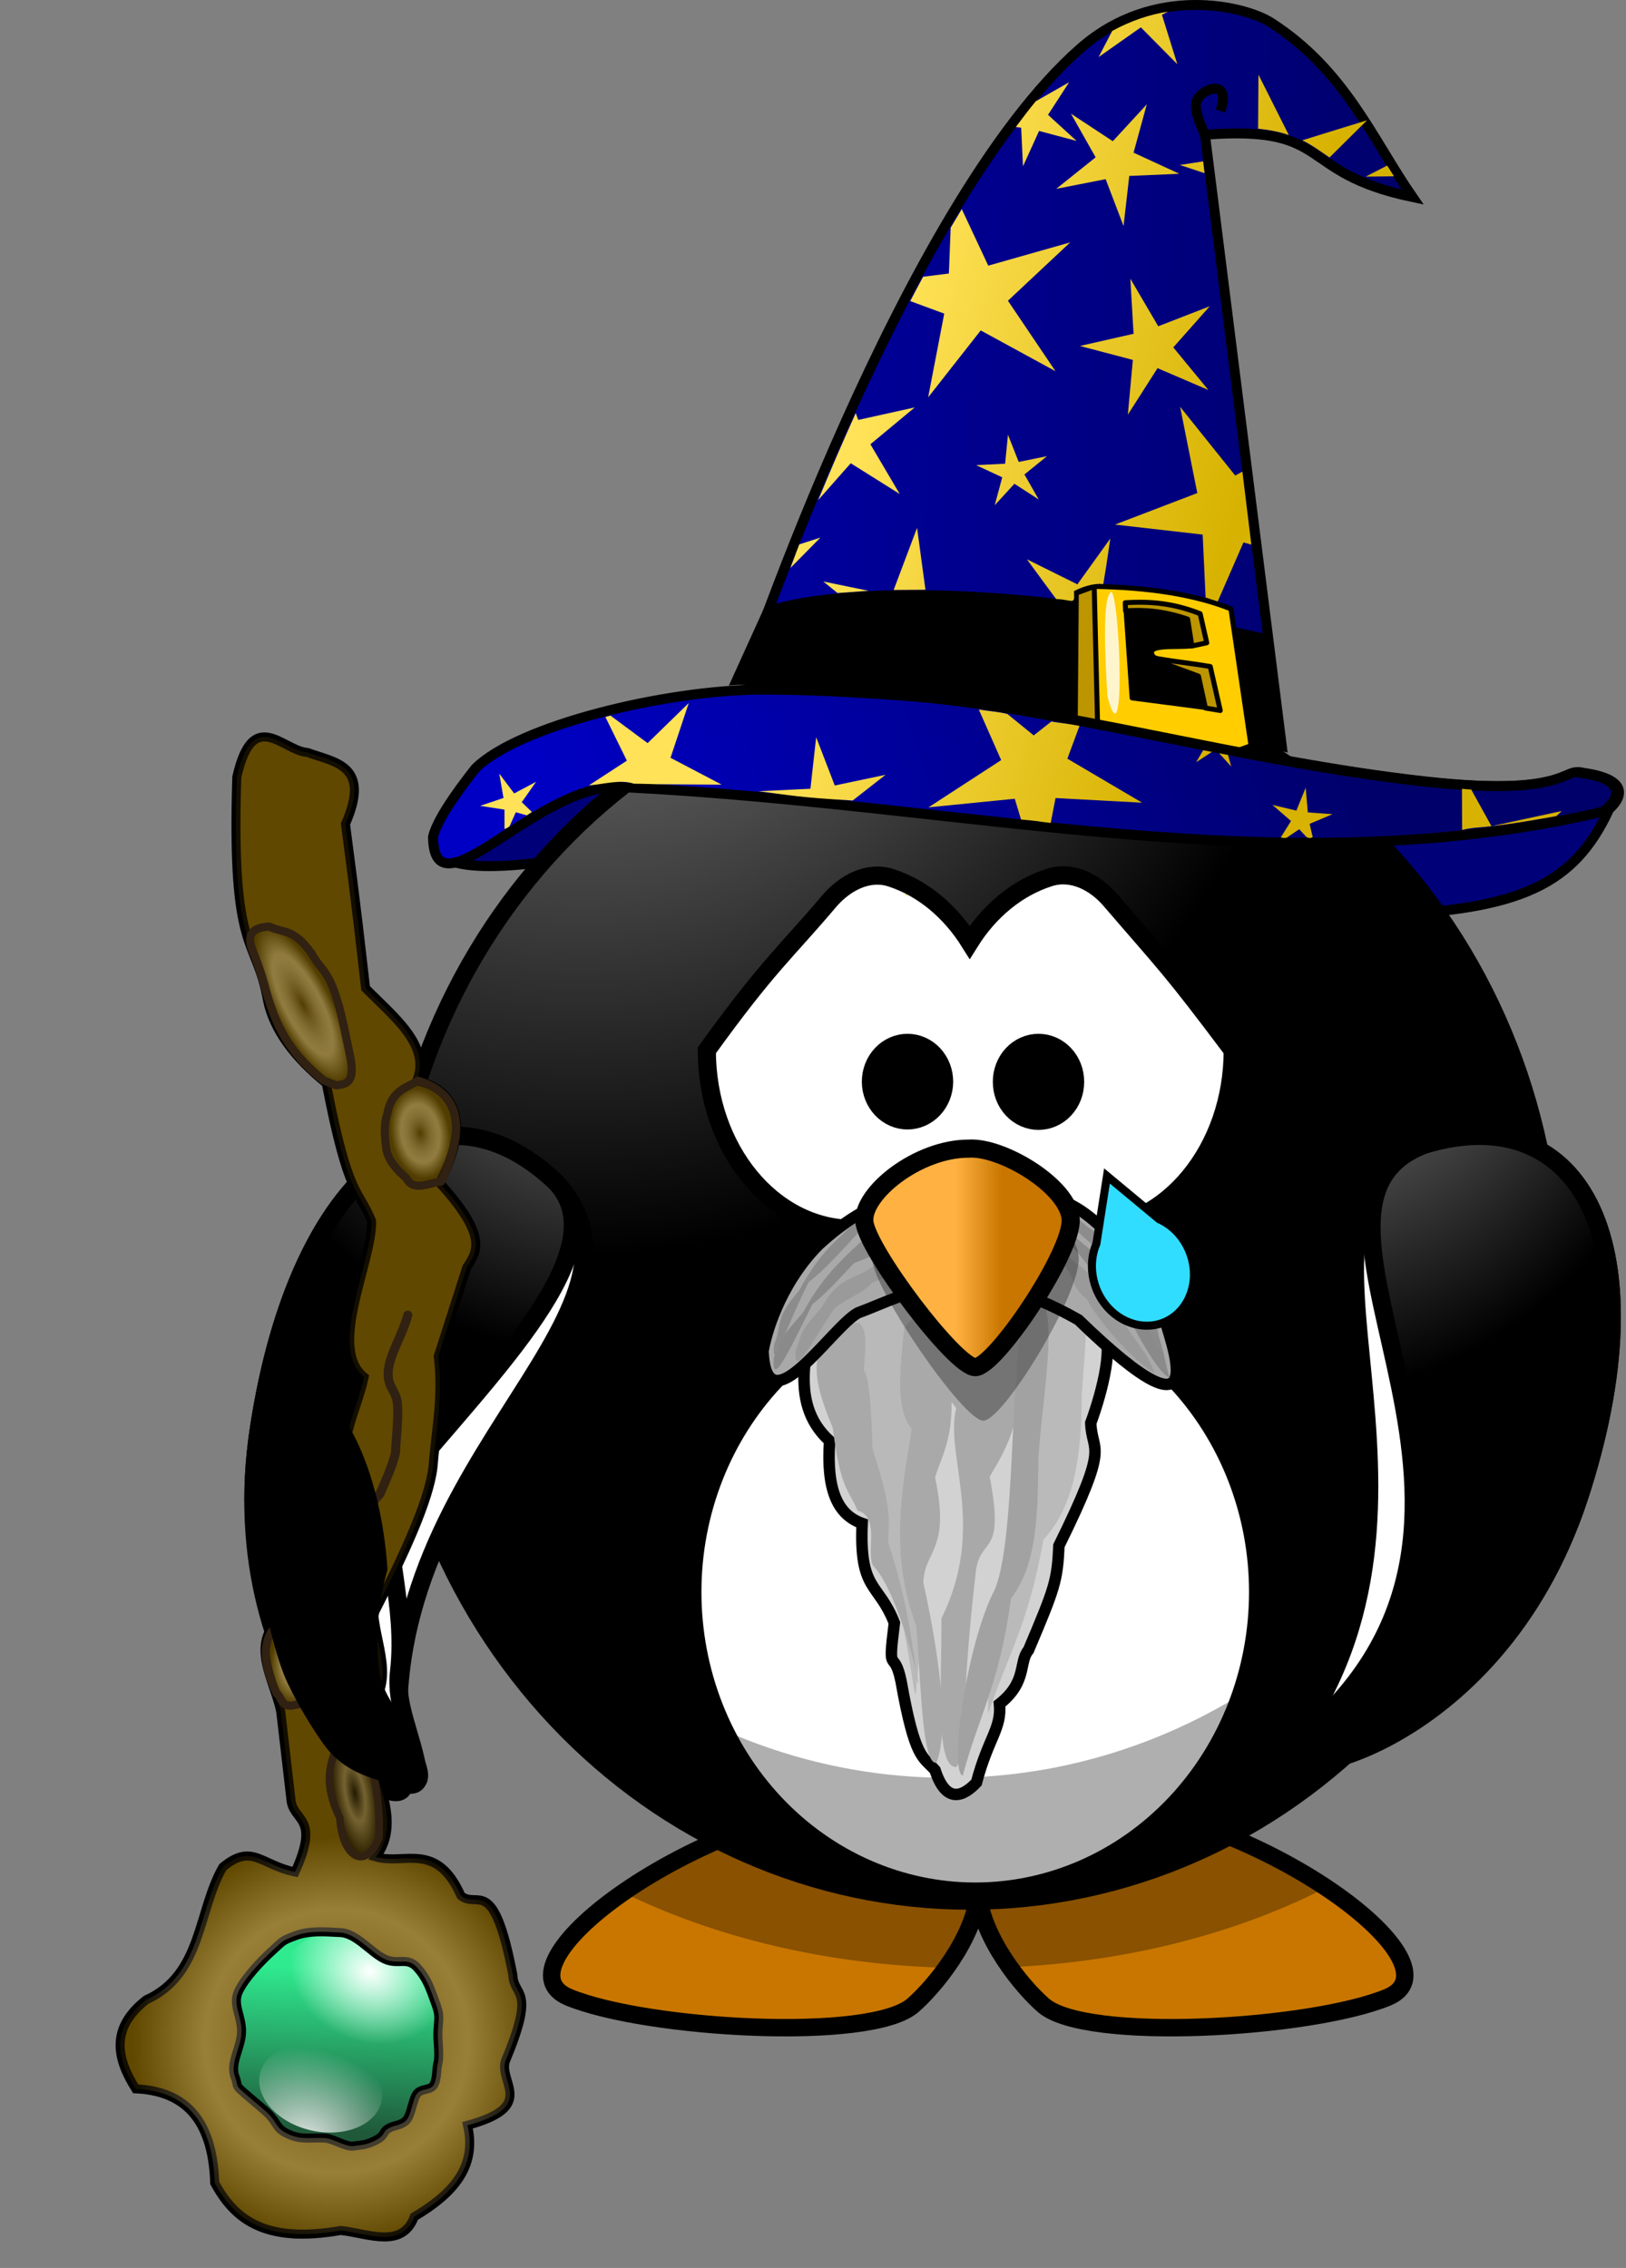 <svg width="142" height="198" viewBox="0 0 142 198" fill="none" xmlns="http://www.w3.org/2000/svg">
<rect x="0" y="0" width="142" height="198" fill="#808080" stroke="none"/>
<g clip-path="url(#clip0_1_589)">
<path fill-rule="evenodd" clip-rule="evenodd" d="M66.68 60.21C58.413 60.243 40.549 66.027 40.235 69.263C33.281 77.127 42.73 76.754 58.645 73.181C69.704 75.733 79.908 79.598 91.158 79.318C100.97 79.001 110.803 79.061 120.592 79.885C132.841 79.437 137.447 77.171 140.462 70.792L140.229 70.868C141.34 70.074 142.878 68.103 138.217 67.462C136.874 67.041 136.882 69.588 124.586 68.232C108.625 66.47 92.584 61.686 78.825 60.715C74.525 60.411 70.438 60.195 66.68 60.21Z" fill="url(#paint0_linear_1_589)" stroke="black" stroke-width="0.868"/>
<path fill-rule="evenodd" clip-rule="evenodd" d="M74.725 157.326C59.926 158.939 42.953 171.617 49.7 174.382C56.447 177.147 76.027 178.3 79.727 175.074C81.628 173.417 85.029 169.266 85.43 165.37C85.832 169.265 89.223 173.417 91.124 175.074C94.824 178.3 114.414 177.147 121.16 174.382C127.906 171.617 110.934 158.939 96.135 157.326C88.514 158.104 85.773 160.814 85.43 163.924C85.087 160.814 82.346 158.104 74.725 157.326Z" fill="url(#paint1_radial_1_589)" stroke="black" stroke-width="1.52"/>
<path fill-rule="evenodd" clip-rule="evenodd" d="M74.728 157.336C67.465 158.128 59.685 161.585 54.435 165.228C62.385 169.12 72.106 171.519 82.644 171.795C83.994 169.914 85.203 167.608 85.433 165.38C85.66 167.587 86.841 169.873 88.174 171.744C98.538 171.28 108.058 168.764 115.805 164.8C110.575 161.316 103.118 158.097 96.137 157.336C88.517 158.114 85.775 160.825 85.433 163.934C85.089 160.825 82.348 158.114 74.728 157.336Z" fill="black" fill-opacity="0.314"/>
<path d="M135.647 112.016C135.647 126.324 130.279 140.047 120.722 150.164C111.166 160.282 98.204 165.966 84.689 165.966C71.174 165.966 58.213 160.282 48.657 150.164C39.1 140.047 33.731 126.324 33.731 112.016C33.731 97.708 39.1 83.985 48.657 73.868C58.213 63.75 71.174 58.066 84.689 58.066C98.204 58.066 111.166 63.75 120.722 73.868C130.279 83.985 135.647 97.708 135.647 112.016Z" fill="url(#paint2_radial_1_589)" stroke="black" stroke-width="1.52" stroke-linecap="round"/>
<path d="M109.871 138.986C109.871 142.421 109.232 145.821 107.99 148.995C106.749 152.168 104.929 155.051 102.635 157.479C100.342 159.908 97.618 161.834 94.621 163.149C91.624 164.463 88.412 165.14 85.168 165.14C81.924 165.14 78.712 164.463 75.714 163.149C72.717 161.834 69.994 159.908 67.7 157.479C65.406 155.051 63.587 152.168 62.345 148.995C61.104 145.821 60.465 142.421 60.465 138.986C60.465 135.551 61.104 132.151 62.345 128.978C63.587 125.804 65.406 122.921 67.7 120.493C69.994 118.064 72.717 116.138 75.714 114.823C78.712 113.509 81.924 112.833 85.168 112.833C88.412 112.833 91.624 113.509 94.621 114.823C97.618 116.138 100.342 118.064 102.635 120.493C104.929 122.921 106.749 125.804 107.99 128.978C109.232 132.151 109.871 135.551 109.871 138.986Z" fill="white" stroke="black" stroke-width="1.583" stroke-linecap="round"/>
<path d="M133.635 97.016C133.739 98.419 133.799 99.832 133.799 101.262C133.799 131.041 110.962 155.209 82.834 155.209C59.622 155.209 40.032 138.75 33.889 116.261C35.939 144.056 57.905 165.962 84.681 165.962C112.808 165.962 135.646 141.794 135.646 112.015C135.646 106.811 134.936 101.778 133.635 97.016Z" fill="black" fill-opacity="0.314"/>
<path d="M77.826 76.638C75.806 75.978 73.755 77.087 72.383 78.71C68.602 83.181 67.095 84.255 61.728 91.699C61.728 100.304 67.461 107.288 74.52 107.288C78.668 107.288 82.349 104.873 84.686 101.138C87.023 104.876 90.712 107.288 94.862 107.288C101.921 107.288 107.654 100.304 107.654 91.699C102.18 84.407 101.971 84.391 96.969 78.574C95.631 77.018 93.635 75.985 91.676 76.598C88.852 77.482 86.404 79.513 84.686 82.26C82.993 79.555 80.595 77.542 77.826 76.638Z" fill="white" stroke="black" stroke-width="1.583" stroke-linecap="round"/>
<path d="M82.45 94.45C82.445 95.344 82.106 96.2 81.507 96.831C80.908 97.462 80.098 97.816 79.253 97.816C78.408 97.816 77.598 97.462 76.999 96.831C76.4 96.2 76.061 95.344 76.056 94.45C76.054 94.004 76.135 93.562 76.294 93.149C76.454 92.736 76.689 92.361 76.986 92.044C77.283 91.728 77.637 91.477 78.026 91.306C78.415 91.135 78.832 91.046 79.253 91.046C79.674 91.046 80.092 91.135 80.481 91.306C80.87 91.477 81.223 91.728 81.52 92.044C81.817 92.361 82.052 92.736 82.212 93.149C82.371 93.562 82.452 94.004 82.45 94.45Z" fill="black" stroke="black" stroke-width="1.583" stroke-linecap="round"/>
<path d="M93.89 94.45C93.892 94.896 93.811 95.338 93.652 95.751C93.492 96.164 93.257 96.539 92.96 96.856C92.663 97.172 92.31 97.423 91.921 97.594C91.532 97.765 91.115 97.853 90.693 97.853C90.272 97.853 89.855 97.765 89.466 97.594C89.077 97.423 88.723 97.172 88.426 96.856C88.129 96.539 87.894 96.164 87.734 95.751C87.575 95.338 87.494 94.896 87.496 94.45C87.494 94.004 87.575 93.562 87.734 93.149C87.894 92.736 88.129 92.361 88.426 92.044C88.723 91.728 89.077 91.477 89.466 91.306C89.855 91.135 90.272 91.046 90.693 91.046C91.115 91.046 91.532 91.135 91.921 91.306C92.31 91.477 92.663 91.728 92.96 92.044C93.257 92.361 93.492 92.736 93.652 93.149C93.811 93.562 93.892 94.004 93.89 94.45Z" fill="black" stroke="black" stroke-width="1.583" stroke-linecap="round"/>
<path d="M75.633 109.85C73.672 108.859 72.432 109.914 71.46 112.384C70.7 117.224 68.636 122.331 72.449 125.798C72.163 130.019 73.11 132.236 75.293 133C75.037 138.95 76.703 138.102 78.105 141.685C77.498 146.561 78.066 143.728 78.692 146.785C79.912 153.675 80.614 153.345 81.66 154.542C82.655 157.601 84.194 156.772 85.276 155.624C86.307 151.719 87.486 150.907 87.285 148.763C89.745 146.823 88.942 145.088 89.819 144.065C92.126 138.619 92.337 137.999 92.477 134.947C97.022 125.742 95.337 126.957 95.259 124.222C96.251 121.537 97.441 116.963 96.124 116.124C99.061 113.567 97.425 113.929 96.433 112.354C95.513 110.398 95.377 111.325 92.385 110.499C86.754 112.777 83.24 111.526 75.633 109.85Z" fill="#D2D2D2" stroke="black"/>
<path d="M72.943 114.76C71.487 116.793 72.345 119.289 73.314 121.807C74.407 132.068 74.699 127.109 75.353 129.039C75.421 132.565 76.319 133.63 76.651 135.344C78.967 138.466 79.854 149.362 79.99 147.769C80.09 145.706 81.137 140.459 79.433 133.861C80.114 131.885 81.456 131.23 79.804 124.589C81.032 120.493 81.66 117.447 80.917 116.8C82.14 114.469 81.794 113.054 80.546 112.164C75.123 112.168 75.271 110.311 74.251 109.91C73.235 110.929 73.055 110.577 72.943 114.76Z" fill="#B9B9B9"/>
<path d="M83.513 113.47C82.635 117.061 81.519 120.772 83.513 122.928C82.454 126.966 86.208 133.27 82.215 141.287C82.262 146.77 81.623 154.311 83.513 154.268C84.427 153.087 83.865 148.685 85.231 137.11C85.664 134.082 87.785 135.979 86.431 128.929C87.936 126.307 89.725 123.837 88.891 116.066C87.686 113.73 86.632 111.019 83.513 113.47Z" fill="#A9A9A9"/>
<path d="M93.253 111.36C90.003 110.077 91.121 122.475 90.188 132.383C87.396 136.621 86.212 143.476 86.293 149.629C87.931 144.712 89.916 141.531 91.115 134.423C93.657 131.734 94.37 127.581 94.453 122.925C94.413 119.294 95.924 111.921 93.253 111.36Z" fill="#BABABA"/>
<path d="M71.393 118.54C71.055 120.448 71.867 122.556 72.734 124.675C73.378 130.131 74.256 130.236 74.88 131.869C76.885 132.459 75.624 135.394 76.231 136.677C78.554 139.008 80.602 148.121 80.139 146.81C79.843 144.995 79.459 140.31 77.573 134.685C77.562 132.896 78.075 132.205 76.207 126.538C76.097 122.845 75.883 120.124 75.431 119.623C75.612 117.475 75.754 116.159 75.027 115.491C72.511 115.971 73.334 111.296 72.794 111.034C72.492 112.015 70.751 114.869 71.393 118.54Z" fill="#A9A9A9"/>
<path d="M78.963 115.96C78.631 119.384 78.151 122.942 79.614 124.753C79.064 128.695 77.441 135.245 80.023 141.947C80.432 147.04 80.531 154.113 81.774 153.889C82.296 152.702 83.003 148.964 80.638 138.178C80.716 135.321 83.039 135.405 81.659 128.983C82.472 126.398 83.776 124.995 82.689 117.851C81.734 115.796 80.852 113.378 78.963 115.96Z" fill="#A9A9A9"/>
<path d="M90.533 113.22C87.827 112.009 89.147 133.522 86.859 138.801C84.497 143.302 82.816 154.526 84.077 155.024C85.462 149.802 87.272 147.122 88.287 139.572C90.437 136.716 90.611 132.95 90.681 128.005C90.647 124.149 92.793 113.816 90.533 113.22Z" fill="#A2A2A2"/>
<path d="M74.923 114.62C72.618 115.864 66.902 124.854 66.637 117.938C67.048 115.631 68.514 111.653 71.488 108.675C76.225 104.348 79.115 104.463 82.771 103.659C94.509 103.342 94.703 106.425 98.183 108.754C100.188 111.115 100.919 113.174 101.56 114.611C102.096 116.913 106.425 127.086 94.18 115.224C84.331 109.608 79.473 112.949 74.923 114.62Z" fill="#A9A9A9" stroke="black"/>
<path d="M75.12 108.47C73.27 110.188 71.733 111.629 70.129 114.589C67.891 117.117 68.327 116.808 67.583 118.506C67.349 121.188 68.73 118.344 70.947 113.866C72.341 112.763 73.512 111.387 74.576 110.284L76.635 109.454L93.185 108.363C94.963 110.107 96.184 112.352 97.803 113.62C99.203 116.213 101.001 119.773 102.158 120.305C101.517 118.358 101.774 117.438 100.101 114.313C99.271 112.298 97.49 110.59 95.694 109.491C92.999 107.317 93.438 107.386 91.963 106.89L79.174 106.979L75.12 108.47Z" fill="#8A8A8A"/>
<path d="M76.72 110.17C74.87 111.888 73.395 111.143 71.791 114.103C69.553 116.631 70.238 116.135 69.493 117.834C69.259 120.515 70.827 117.237 72.857 114.249C74.252 113.146 75.113 113.086 76.176 111.983L78.235 111.154L92.425 109.927C94.204 111.67 93.312 112.176 94.932 113.444C96.331 116.037 99.683 119.349 100.839 119.881C100.198 117.934 98.841 116.952 97.168 113.827C96.337 111.812 96.73 112.153 94.934 111.054C92.24 108.88 92.678 108.95 91.203 108.453L78.663 105.5L76.72 110.17Z" fill="#9A9A9A"/>
<path d="M74.44 106.96C72.59 108.678 71.388 109.722 69.785 112.681C67.546 115.21 68.355 115.645 67.611 117.344C67.377 120.025 68.385 116.436 70.602 111.958C71.996 110.855 72.832 109.876 73.896 108.773L75.893 106.577L92.592 106.083C94.37 107.827 96.46 109.637 98.08 110.905C99.479 113.498 100.408 117.493 101.565 118.025C100.924 116.078 101.181 115.158 99.508 112.033C98.678 110.018 96.896 108.31 95.101 107.211C92.406 105.037 92.845 105.106 91.37 104.61L78.581 104.699L74.44 106.96Z" fill="#8C8C8C"/>
<path fill-rule="evenodd" clip-rule="evenodd" d="M85.29 103C80.834 103 75.99 107.297 76.184 110.01C76.378 112.724 84.127 124.03 85.871 124.03C87.615 124.03 94.396 112.949 94.202 109.783C94.009 106.617 88.196 102.774 85.29 103Z" fill="black" fill-opacity="0.314"/>
<path fill-rule="evenodd" clip-rule="evenodd" d="M84.59 100.28C80.134 100.28 75.29 104.177 75.484 106.639C75.678 109.1 83.427 119.357 85.171 119.357C86.915 119.357 93.696 109.306 93.502 106.434C93.309 103.562 87.496 100.075 84.59 100.28Z" fill="url(#paint3_linear_1_589)" stroke="black" stroke-width="1.583"/>
<path fill-rule="evenodd" clip-rule="evenodd" d="M124.375 99.946C109.567 105.583 128.734 130.622 112.735 152.469C109.778 156.507 130.545 153.15 137.887 130.773C145.027 109.011 138.236 95.732 124.375 99.946Z" fill="white" stroke="black" stroke-width="1.583"/>
<path fill-rule="evenodd" clip-rule="evenodd" d="M124.375 99.946C109.567 105.583 137.482 133.222 112.735 152.469C105.771 157.885 130.545 153.15 137.887 130.773C145.027 109.011 138.236 95.732 124.375 99.946Z" fill="url(#paint4_radial_1_589)" stroke="black" stroke-width="1.583"/>
<path fill-rule="evenodd" clip-rule="evenodd" d="M64.92 59.36C64.92 59.36 78.849 17.811 94.356 4.216C100.81 -1.442 108.766 0.536 111.001 1.974C117.469 6.135 119.851 12.134 123.357 17.205C113.088 15.057 116.534 10.905 105.228 11.762L111.941 65.13C97.388 61.639 81.148 60.507 64.92 59.36Z" fill="url(#paint5_linear_1_589)" stroke="black" stroke-width="0.868"/>
<path fill-rule="evenodd" clip-rule="evenodd" d="M63.657 59.843L66.777 52.973C74.102 50.691 89.865 50.816 110.434 55.317L112.44 69.06C96.819 65.15 83.343 58.436 63.657 59.843Z" fill="url(#paint6_linear_1_589)"/>
<path fill-rule="evenodd" clip-rule="evenodd" d="M93.835 64.149L93.988 51.74L95.438 51.194C100.374 51.267 104.393 51.922 107.497 53.159L109.253 65.095L107.497 65.75L93.835 64.149ZM98.342 53.329L98.87 60.932L105.191 61.756L104.691 59.257L100.738 57.365C99.802 56.139 102.833 56.569 104.05 56.38L103.709 54.095C101.92 53.391 100.131 53.254 98.342 53.329Z" fill="#FFCD00" stroke="black" stroke-width="0.434" stroke-linecap="round" stroke-linejoin="round"/>
<path fill-rule="evenodd" clip-rule="evenodd" d="M93.994 51.779L95.558 51.202L95.86 63.515L93.893 64.165L93.994 51.779Z" fill="#BC9500" stroke="black" stroke-width="0.434" stroke-linecap="round" stroke-linejoin="round"/>
<path fill-rule="evenodd" clip-rule="evenodd" d="M98.272 52.618L98.295 53.33C99.783 53.223 101.523 53.298 103.72 54.053L104.088 56.401L105.388 56.119L104.809 53.578C102.33 52.603 100.286 52.499 98.272 52.618Z" fill="#BC9500" stroke="black" stroke-width="0.434" stroke-linecap="round" stroke-linejoin="round"/>
<path fill-rule="evenodd" clip-rule="evenodd" d="M99.788 57.235L104.664 59.03L105.271 61.814L106.565 62.03L105.691 58.192C103.75 57.854 101.436 57.648 99.788 57.235Z" fill="#BC9500" stroke="black" stroke-width="0.434" stroke-linecap="round" stroke-linejoin="round"/>
<path d="M105.32 12.02C104.743 10.638 104.062 9.237 104.689 8.488C105.506 7.512 107.472 7.114 106.574 9.688" stroke="black" stroke-width="0.868"/>
<path fill-rule="evenodd" clip-rule="evenodd" d="M66.43 60.21C58.163 60.243 45.321 63.323 41.53 67.073C40.919 67.851 38.218 71.24 37.813 73.073C37.92 80.397 47.253 67.851 54.681 68.739C84.747 70.243 112.06 77.416 140.007 70.855C141.115 70.048 142.587 68.097 137.966 67.462C136.624 67.041 136.631 69.588 124.335 68.232C108.374 66.47 92.333 61.685 78.574 60.714C74.275 60.411 70.188 60.195 66.43 60.21Z" fill="url(#paint7_linear_1_589)" stroke="black" stroke-width="0.868"/>
<path opacity="0.803" d="M96.71 60.79C96.547 57.937 96.181 51.949 97.078 51.669C97.843 52.672 98.308 66.861 96.71 60.79Z" fill="white"/>
<path fill-rule="evenodd" clip-rule="evenodd" d="M43.6 67.54L43.972 69.666L41.932 70.353L44.056 70.683L44.058 72.383C44.204 72.281 44.202 72.378 44.5 72.138L45.047 70.911L46.005 71.184C46.204 71.049 46.305 71 46.446 70.885L45.566 70.033L46.814 68.256L44.903 69.268L43.6 67.54ZM79.058 78.016L79.121 78.172C79.171 78.181 79.227 78.163 79.277 78.172L79.058 78.016ZM114.026 68.77L113.214 70.77L111.12 70.27L112.745 71.676L111.844 73.118C112.022 73.109 111.969 73.191 112.349 73.145L113.463 72.395L114.104 73.083C114.303 73.178 114.473 73.191 114.64 73.077L114.37 71.926L116.37 71.082L114.213 70.926L114.026 68.77ZM127.672 68.868L127.691 72.457C129.389 72.053 128.803 72.529 135.916 71.249L136.391 70.805L130.254 72.131L128.484 68.93H128.453C128.211 68.918 127.933 68.888 127.672 68.868ZM71.276 64.36L70.776 68.86L66.245 69.079C69.246 69.452 69.615 69.605 74.466 69.887L77.338 67.641L72.901 68.579L71.276 64.36ZM106.471 65.763L107.526 66.922L107.244 65.912L106.471 65.763ZM105.072 65.498L104.464 66.547L105.842 65.642L105.072 65.498ZM60.15 61.377L56.557 64.877L53.307 62.471C53.158 62.508 53.016 62.558 52.869 62.596L54.744 66.409L51.429 68.567C52.75 68.467 54.171 68.019 55.35 68.418C56.654 68.43 57.241 68.48 57.994 68.471L63.025 68.502L58.557 66.159L60.15 61.377ZM91.816 62.991L90.276 64.203L87.983 62.338C87.25 62.15 86.782 62.14 85.483 61.948L87.432 66.36L81.088 70.485L88.62 69.735L89.169 71.549C90.6 71.663 90.632 71.715 91.759 71.847L92.182 69.672L99.745 70.079L93.213 66.235L94.273 63.378C92.995 63.125 92.346 63.102 91.816 62.991ZM96.964 47.016L94.089 51.016L89.682 48.829L91.135 50.813L92.235 52.298C93.721 52.353 93.879 52.902 93.788 51.612C94.329 51.307 95.48 50.874 96.349 50.997L96.604 49.454L96.964 47.016ZM71.649 46.932L69.805 47.526C69.507 48.274 69.295 48.892 69.024 49.589L71.649 46.932ZM80.82 51.487L80.089 46.079L78.044 51.506L80.82 51.487ZM75.847 51.578L71.901 50.766L73.141 51.774L75.847 51.578ZM88.027 37.953L87.777 40.484L85.246 40.609L87.527 41.672L86.871 44.109L88.59 42.234L90.715 43.609L89.465 41.422L91.433 39.828L88.965 40.328L88.027 37.953ZM103.061 35.516L104.561 43.047L97.373 45.797L105.03 46.672L105.286 52.165C105.825 52.347 105.909 52.373 106.345 52.508L108.592 47.359L109.28 47.547L108.498 41.172L107.873 41.516L103.061 35.516ZM79.888 35.568L74.95 36.661L74.732 36.068C73.527 38.727 72.456 41.238 71.451 43.661L74.294 40.443L78.576 43.13L76.013 38.786L79.888 35.568ZM98.714 24.329L98.995 29.141L94.308 30.204L98.933 31.422L98.495 36.204L101.089 32.141L105.526 34.047L102.464 30.328L105.651 26.735L101.151 28.485L98.714 24.329ZM83.992 18.254C83.668 18.788 83.342 19.334 83.023 19.879L82.867 23.879L80.617 24.161C80.237 24.866 79.862 25.574 79.492 26.286L82.461 27.38L81.055 34.692L85.648 28.848L92.18 32.411L88.023 26.255L93.461 21.161L86.305 23.192L83.992 18.254ZM121.143 14.453L119.268 15.421L121.737 15.39C121.542 15.081 121.336 14.765 121.143 14.453ZM105.071 14.089L103.04 14.402L105.196 15.121L105.071 14.089ZM119.389 10.498L113.733 12.248C114.584 12.666 115.298 13.2 116.108 13.748L119.389 10.498ZM100.151 9.11L97.182 12.329L93.526 9.922L95.682 13.735L92.245 16.485L96.557 15.641L98.12 19.735L98.62 15.36L102.995 15.172L98.995 13.329L100.151 9.11ZM109.902 6.519L109.871 11.238C110.959 11.348 111.834 11.533 112.558 11.8L109.902 6.519ZM93.368 7.181L90.462 8.837L90.43 8.869C89.85 9.567 89.284 10.329 88.712 11.087L89.18 11.15L89.337 14.525L90.743 11.431L94.024 12.306L91.524 10.025L93.368 7.181ZM102.006 1.013C100.417 1.257 98.765 1.809 97.131 2.701L95.943 4.982L99.631 2.388L102.818 5.607L101.474 1.294L102.006 1.013Z" fill="url(#paint8_linear_1_589)"/>
<path fill-rule="evenodd" clip-rule="evenodd" d="M48.604 103.275C59.265 114.996 30.85 128.668 35.247 155.387C36.06 160.326 19.052 147.945 22.617 124.666C26.084 102.027 38.144 93.251 48.604 103.275Z" fill="white" stroke="black" stroke-width="1.583"/>
<path fill-rule="evenodd" clip-rule="evenodd" d="M48.604 103.275C59.265 114.996 5.523 144.794 35.337 154.494C36.371 154.248 19.052 147.946 22.618 124.666C26.085 102.027 38.144 93.251 48.604 103.275Z" fill="url(#paint9_radial_1_589)" stroke="black" stroke-width="1.583"/>
<path fill-rule="evenodd" clip-rule="evenodd" d="M34.47 137.78C34.818 140.284 35.182 143.003 34.847 145.957C34.511 148.911 35.965 151.403 36.514 154.743C36.616 155.36 36.439 155.707 36.059 155.795C35.678 155.884 35.095 155.715 34.382 155.3C33.67 154.885 31.681 154.242 30.787 153.349C29.893 152.455 28.677 151.955 27.751 150.608C26.824 149.261 25.92 147.693 25.112 145.918C24.303 144.142 24.039 141.936 23.499 139.757C28.187 131.844 32.79 125.141 34.47 137.78Z" fill="white" stroke="black" stroke-width="1.583"/>
<path d="M101.598 115.468C99.446 116.31 96.896 115.13 95.829 112.731L95.73 112.495C95.529 111.979 95.414 111.452 95.374 110.934L95.373 110.912C95.314 110.104 95.442 109.318 95.732 108.624L95.748 108.585L95.755 108.544L96.674 102.665L101.186 106.412L101.222 106.442L101.264 106.461L101.474 106.564C102.514 107.104 103.402 108.055 103.891 109.303C104.891 111.86 103.82 114.599 101.598 115.468Z" fill="#31DDFF" stroke="black" stroke-width="0.7"/>
</g>
<path d="M44.101 178.654C44.491 170.492 38.191 163.56 30.03 163.169C21.869 162.779 14.936 169.078 14.546 177.239C14.155 185.401 20.455 192.333 28.616 192.724C36.777 193.114 43.71 186.815 44.101 178.654Z" fill="url(#paint10_radial_1_589)"/>
<path d="M38.883 178.404C39.135 173.149 35.079 168.685 29.824 168.434C24.569 168.182 20.105 172.238 19.854 177.493C19.602 182.748 23.659 187.212 28.913 187.463C34.168 187.715 38.632 183.659 38.883 178.404Z" fill="url(#paint11_linear_1_589)"/>
<path d="M33.32 183.464C33.792 181.399 31.799 179.182 28.868 178.512C25.938 177.842 23.179 178.973 22.707 181.038C22.235 183.102 24.228 185.319 27.159 185.989C30.089 186.659 32.847 185.529 33.32 183.464Z" fill="url(#paint12_radial_1_589)"/>
<path d="M24.992 171.13C23.716 173.699 25.531 177.196 29.045 178.941C32.559 180.686 36.442 180.018 37.717 177.45C38.993 174.881 37.178 171.385 33.664 169.64C30.15 167.894 26.267 168.562 24.992 171.13Z" fill="url(#paint13_radial_1_589)"/>
<path d="M25.44 195.015C21.788 194.732 20.005 192.894 18.751 190.579C18.562 184.738 15.877 182.548 11.85 182.362C10.147 179.679 9.632 177.045 12.764 174.593C17.664 172.387 17.241 166.881 19.454 163.01C22.012 160.892 22.735 162.795 25.768 163.435C28.002 158.525 25.561 159.061 25.406 157.084L24.516 149.426C23.872 146.215 20.722 142.162 26.914 140.003C28.302 138.855 28.983 135.636 29.709 132.57C29.669 124.742 30.996 123.807 31.803 120.224C28.597 117.666 32.513 110.24 32.455 106.603C31.238 103.653 30.434 104.644 28.495 94.584C25.667 92.294 23.899 89.892 23.37 87.364C22.346 81.655 20.189 83.516 20.681 67.839C22.088 61.622 24.689 65.54 26.846 65.694C29.278 66.573 32.432 66.799 30.171 71.941C31.176 79.544 31.477 82.37 31.925 86.269C34.432 88.816 37.639 91.258 36.392 94.369C38.594 94.734 41.777 96.922 38.382 103.263C42.637 107.932 41.675 109.267 40.764 110.647L38.273 118.415C38.711 121.974 38.056 124.927 37.809 128.102C37.491 130.882 35.411 135.512 32.638 140.892C32.896 144.106 34.978 147.547 30.985 150.202C32.428 154.365 35.338 158.873 32.83 162.12C35.343 162.829 38.131 160.717 40.259 165.507C41.735 166.713 43.086 163.54 44.784 172.403C44.869 174.431 46.871 173.422 44.126 179.962C43.579 181.856 46.868 183.915 40.828 185.546C41.716 189.273 39.402 191.615 36.182 193.531C35.11 196.357 32.21 195.007 29.766 194.727C28.09 195.023 26.657 195.107 25.44 195.013L25.44 195.015ZM28.381 186.662C29.079 186.695 30.216 187.462 30.881 187.359C31.546 187.256 31.799 187.286 32.409 187.038C33.746 186.494 33.332 186.176 33.889 185.839C34.445 185.502 34.953 185.595 35.433 185.16C35.913 184.725 36.02 183.316 36.41 182.796C36.8 182.275 37.626 182.554 37.911 181.961C38.197 181.369 38.085 180.727 38.251 180.076C38.418 179.424 38.208 178.143 38.241 177.445C38.308 176.049 38.464 176.046 38.009 174.812C37.553 173.578 37.291 172.719 36.417 171.761C35.544 170.803 34.754 171.591 33.567 171.022C32.38 170.453 31.126 168.787 29.729 168.721C28.333 168.654 27.055 168.533 25.821 168.986C24.588 169.439 24.72 169.453 23.762 170.323C22.804 171.193 21.405 172.658 20.836 173.843C20.267 175.028 21.159 176.061 21.092 177.457C21.025 178.853 20.074 180.092 20.527 181.325C20.98 182.559 20.081 181.639 23.097 184.227C24.314 185.271 23.958 185.752 25.14 186.299C26.333 186.851 26.985 186.595 28.381 186.662Z" fill="#765700" stroke="black" stroke-width="0.788"/>
<path opacity="0.336" d="M25.44 195.015C21.788 194.732 20.005 192.894 18.751 190.579C18.562 184.738 15.877 182.548 11.85 182.362C10.147 179.679 9.632 177.045 12.764 174.593C17.664 172.387 17.241 166.881 19.454 163.01C22.012 160.892 22.735 162.795 25.768 163.435C28.002 158.525 25.561 159.061 25.406 157.084L24.516 149.426C23.872 146.215 20.722 142.162 26.914 140.003C28.302 138.855 28.983 135.636 29.709 132.57C29.669 124.742 30.996 123.807 31.803 120.224C28.597 117.666 32.513 110.24 32.455 106.603C31.238 103.653 30.434 104.644 28.495 94.584C25.667 92.294 23.899 89.892 23.37 87.364C22.346 81.655 20.189 83.516 20.681 67.839C22.088 61.622 24.689 65.54 26.846 65.694C29.278 66.573 32.432 66.799 30.171 71.941C31.176 79.544 31.477 82.37 31.925 86.269C34.432 88.816 37.639 91.258 36.392 94.369C38.594 94.734 41.777 96.922 38.382 103.263C42.637 107.932 41.675 109.267 40.764 110.647L38.273 118.415C38.711 121.974 38.056 124.927 37.809 128.102C37.491 130.882 35.411 135.512 32.638 140.892C32.896 144.106 34.978 147.547 30.985 150.202C32.428 154.365 35.338 158.873 32.83 162.12C35.343 162.829 38.131 160.717 40.259 165.507C41.735 166.713 43.086 163.54 44.784 172.403C44.869 174.431 46.871 173.422 44.126 179.962C43.579 181.856 46.868 183.915 40.828 185.546C41.716 189.273 39.402 191.615 36.182 193.531C35.11 196.357 32.21 195.007 29.766 194.727C28.09 195.023 26.657 195.107 25.44 195.013L25.44 195.015ZM28.381 186.662C29.079 186.695 30.216 187.462 30.881 187.359C31.546 187.256 31.799 187.286 32.409 187.038C33.746 186.494 33.332 186.176 33.889 185.839C34.445 185.502 34.953 185.595 35.433 185.16C35.913 184.725 36.02 183.316 36.41 182.796C36.8 182.275 37.626 182.554 37.911 181.961C38.197 181.369 38.085 180.727 38.251 180.076C38.418 179.424 38.208 178.143 38.241 177.445C38.308 176.049 38.464 176.046 38.009 174.812C37.553 173.578 37.291 172.719 36.417 171.761C35.544 170.803 34.754 171.591 33.567 171.022C32.38 170.453 31.126 168.787 29.729 168.721C28.333 168.654 27.055 168.533 25.821 168.986C24.588 169.439 24.72 169.453 23.762 170.323C22.804 171.193 21.405 172.658 20.836 173.843C20.267 175.028 21.159 176.061 21.092 177.457C21.025 178.853 20.074 180.092 20.527 181.325C20.98 182.559 20.081 181.639 23.097 184.227C24.314 185.271 23.958 185.752 25.14 186.299C26.333 186.851 26.985 186.595 28.381 186.662Z" fill="url(#paint14_radial_1_589)"/>
<path d="M33.113 160.405C31.915 163.419 29.883 162.121 29.675 158.714C27.987 155.206 29.061 153.582 29.649 151.838C29.988 150.772 30.276 151.736 30.964 151.567C32.002 151.969 33.25 155.734 33.113 160.405Z" fill="url(#paint15_radial_1_589)" stroke="#302112" stroke-width="0.655" stroke-linecap="round" stroke-linejoin="round"/>
<path d="M24.149 147.823C24.668 148.224 24.503 149.246 25.95 148.804C27.5 148.733 28.033 147.708 28.427 146.553C29.408 144.351 28.645 143.305 28.308 141.977C28.136 140.474 27.512 140.58 27.041 140.139C24.144 141.297 21.85 142.893 24.149 147.823Z" fill="url(#paint16_radial_1_589)" stroke="#302112" stroke-width="0.709" stroke-linecap="round" stroke-linejoin="round"/>
<path d="M32.347 131.922C32.405 131.418 32.681 130.925 33.173 130.442C34.007 128.562 34.645 126.967 34.549 126.446C34.931 122.135 34.677 122.132 34.287 121.313C33.099 119.459 34.944 117.264 35.614 114.816" stroke="#302112" stroke-width="0.788" stroke-linecap="round" stroke-linejoin="round"/>
<path d="M38.526 103.156C37.596 103.226 36.077 104.089 35.508 102.878C33.966 101.531 33.77 100.739 33.699 99.997C33.505 98.53 33.637 97.799 33.832 97.211C34.206 95.082 35.686 94.939 36.49 94.341C39.918 95.374 40.931 98.079 38.526 103.156Z" fill="url(#paint17_radial_1_589)" stroke="#302112" stroke-width="0.709" stroke-linecap="round" stroke-linejoin="round"/>
<path d="M28.224 94.311L29.363 94.754C30.163 94.652 30.999 94.616 30.627 92.446C30.248 90.663 29.879 88.692 29.476 87.415C28.666 84.652 27.974 84.649 27.223 83.267C25.63 80.988 24.714 81.494 23.528 80.89C21.678 80.975 21.671 81.923 22.033 82.975C23.664 86.733 23.376 90.399 28.224 94.311Z" fill="url(#paint18_radial_1_589)" stroke="#302112" stroke-width="0.709" stroke-linecap="round" stroke-linejoin="round"/>
<path fill-rule="evenodd" clip-rule="evenodd" d="M33.04 136.932C32.311 139.582 31.989 142.423 32.267 145.489C32.546 148.555 34.455 149.912 36.127 153.457C37.068 155.451 36.526 155.983 35.24 155.296C33.954 154.609 30.893 154.633 28.856 151.749C27.838 150.307 26.818 148.621 25.889 146.721C24.959 144.821 24.378 141.935 23.723 139.637C21.552 112.789 31.973 121.356 33.04 136.932Z" fill="url(#paint19_radial_1_589)" stroke="black" stroke-width="1.583"/>
<defs>
<linearGradient id="paint0_linear_1_589" x1="198.27" y1="107.1" x2="204.99" y2="53.92" gradientUnits="userSpaceOnUse">
<stop stop-color="#000079"/>
<stop offset="1" stop-color="#000079"/>
</linearGradient>
<radialGradient id="paint1_radial_1_589" cx="0" cy="0" r="1" gradientTransform="matrix(-0 34.554 -71.1 0 98.678 -151.496)" gradientUnits="userSpaceOnUse">
<stop stop-color="#FFB142"/>
<stop offset="0.887" stop-color="#FFB141"/>
<stop offset="1" stop-color="#C87600"/>
</radialGradient>
<radialGradient id="paint2_radial_1_589" cx="0" cy="0" r="1" gradientTransform="matrix(0 -80.796 68.356 -0 51.16 28.778)" gradientUnits="userSpaceOnUse">
<stop stop-color="#A5A5A5"/>
<stop offset="1"/>
</radialGradient>
<linearGradient id="paint3_linear_1_589" x1="83.43" y1="-295.22" x2="87.5" y2="-295.22" gradientUnits="userSpaceOnUse">
<stop stop-color="#FFB142"/>
<stop offset="1" stop-color="#C87600"/>
</linearGradient>
<radialGradient id="paint4_radial_1_589" cx="0" cy="0" r="1" gradientUnits="userSpaceOnUse" gradientTransform="translate(113.606 77.739) rotate(-90) scale(44.057 36.962)">
<stop stop-color="#A5A5A5"/>
<stop offset="1"/>
</radialGradient>
<linearGradient id="paint5_linear_1_589" x1="51.89" y1="44.75" x2="138.45" y2="47.81" gradientUnits="userSpaceOnUse">
<stop stop-color="#0000AB"/>
<stop offset="1" stop-color="#00005C"/>
</linearGradient>
<linearGradient id="paint6_linear_1_589" x1="60.45" y1="57.324" x2="120.499" y2="69.743" gradientUnits="userSpaceOnUse">
<stop/>
<stop offset="0.5"/>
<stop offset="1"/>
</linearGradient>
<linearGradient id="paint7_linear_1_589" x1="45.39" y1="67.25" x2="111.93" y2="46.43" gradientUnits="userSpaceOnUse">
<stop stop-color="#0000C5"/>
<stop offset="1" stop-color="#00006B"/>
</linearGradient>
<linearGradient id="paint8_linear_1_589" x1="77.18" y1="30.94" x2="109.48" y2="39.6" gradientUnits="userSpaceOnUse">
<stop stop-color="#FFE257"/>
<stop offset="1" stop-color="#D7B200"/>
</linearGradient>
<radialGradient id="paint9_radial_1_589" cx="0" cy="0" r="1" gradientTransform="matrix(19.913 -39.299 32.972 16.706 57.187 75.386)" gradientUnits="userSpaceOnUse">
<stop stop-color="#A5A5A5"/>
<stop offset="1"/>
</radialGradient>
<radialGradient id="paint10_radial_1_589" cx="0" cy="0" r="1" gradientTransform="matrix(12.906 0.344 0.339 -12.748 29.32 177.947)" gradientUnits="userSpaceOnUse">
<stop stop-opacity="0.541"/>
<stop offset="1" stop-opacity="0"/>
</radialGradient>
<linearGradient id="paint11_linear_1_589" x1="-34.783" y1="183.012" x2="-34.107" y2="168.894" gradientUnits="userSpaceOnUse">
<stop stop-color="#1F593A"/>
<stop offset="1" stop-color="#2FEA8F"/>
</linearGradient>
<radialGradient id="paint12_radial_1_589" cx="0" cy="0" r="1" gradientTransform="matrix(2.663 -7.679 -8.748 -3.033 26.695 186.996)" gradientUnits="userSpaceOnUse">
<stop stop-color="white" stop-opacity="0.875"/>
<stop offset="1" stop-color="white" stop-opacity="0"/>
</radialGradient>
<radialGradient id="paint13_radial_1_589" cx="0" cy="0" r="1" gradientTransform="matrix(6.477 3.216 2.731 -5.499 32.299 172.112)" gradientUnits="userSpaceOnUse">
<stop stop-color="white"/>
<stop offset="1" stop-color="white" stop-opacity="0"/>
</radialGradient>
<radialGradient id="paint14_radial_1_589" cx="0" cy="0" r="1" gradientUnits="userSpaceOnUse" gradientTransform="translate(29.385 178.318) rotate(2.74) scale(17.828)">
<stop stop-color="#4A3600"/>
<stop offset="0.647" stop-color="#DECFA7"/>
<stop offset="1" stop-color="#392A00"/>
</radialGradient>
<radialGradient id="paint15_radial_1_589" cx="0" cy="0" r="1" gradientTransform="matrix(1.759 -0.428 -1.003 -5.45 30.986 156.564)" gradientUnits="userSpaceOnUse">
<stop stop-color="#231A00"/>
<stop offset="0.454" stop-color="#756331"/>
<stop offset="1" stop-color="#2E2200"/>
</radialGradient>
<radialGradient id="paint16_radial_1_589" cx="0" cy="0" r="1" gradientTransform="matrix(2.354 0.363 0.605 -3.92 26.091 144.762)" gradientUnits="userSpaceOnUse">
<stop stop-color="#4A3600" stop-opacity="0.658"/>
<stop offset="0.647" stop-color="#DECFA7" stop-opacity="0.383"/>
<stop offset="1" stop-color="#392A00" stop-opacity="0.376"/>
</radialGradient>
<radialGradient id="paint17_radial_1_589" cx="0" cy="0" r="1" gradientTransform="matrix(2.531 -0.421 -0.652 -3.918 36.702 98.954)" gradientUnits="userSpaceOnUse">
<stop stop-color="#4A3600" stop-opacity="0.658"/>
<stop offset="0.647" stop-color="#DECFA7" stop-opacity="0.383"/>
<stop offset="1" stop-color="#392A00" stop-opacity="0.376"/>
</radialGradient>
<radialGradient id="paint18_radial_1_589" cx="0" cy="0" r="1" gradientTransform="matrix(2.178 -1.134 -3.48 -6.683 26.449 87.698)" gradientUnits="userSpaceOnUse">
<stop stop-color="#4A3600" stop-opacity="0.658"/>
<stop offset="0.647" stop-color="#DECFA7" stop-opacity="0.383"/>
<stop offset="1" stop-color="#392A00" stop-opacity="0.376"/>
</radialGradient>
<radialGradient id="paint19_radial_1_589" cx="0" cy="0" r="1" gradientTransform="matrix(19.913 -39.3 32.972 16.706 57.036 75.386)" gradientUnits="userSpaceOnUse">
<stop stop-color="#A5A5A5"/>
<stop offset="1"/>
</radialGradient>
<clipPath id="clip0_1_589">
<rect width="137" height="178" fill="white" transform="translate(5)"/>
</clipPath>
</defs>
</svg>
